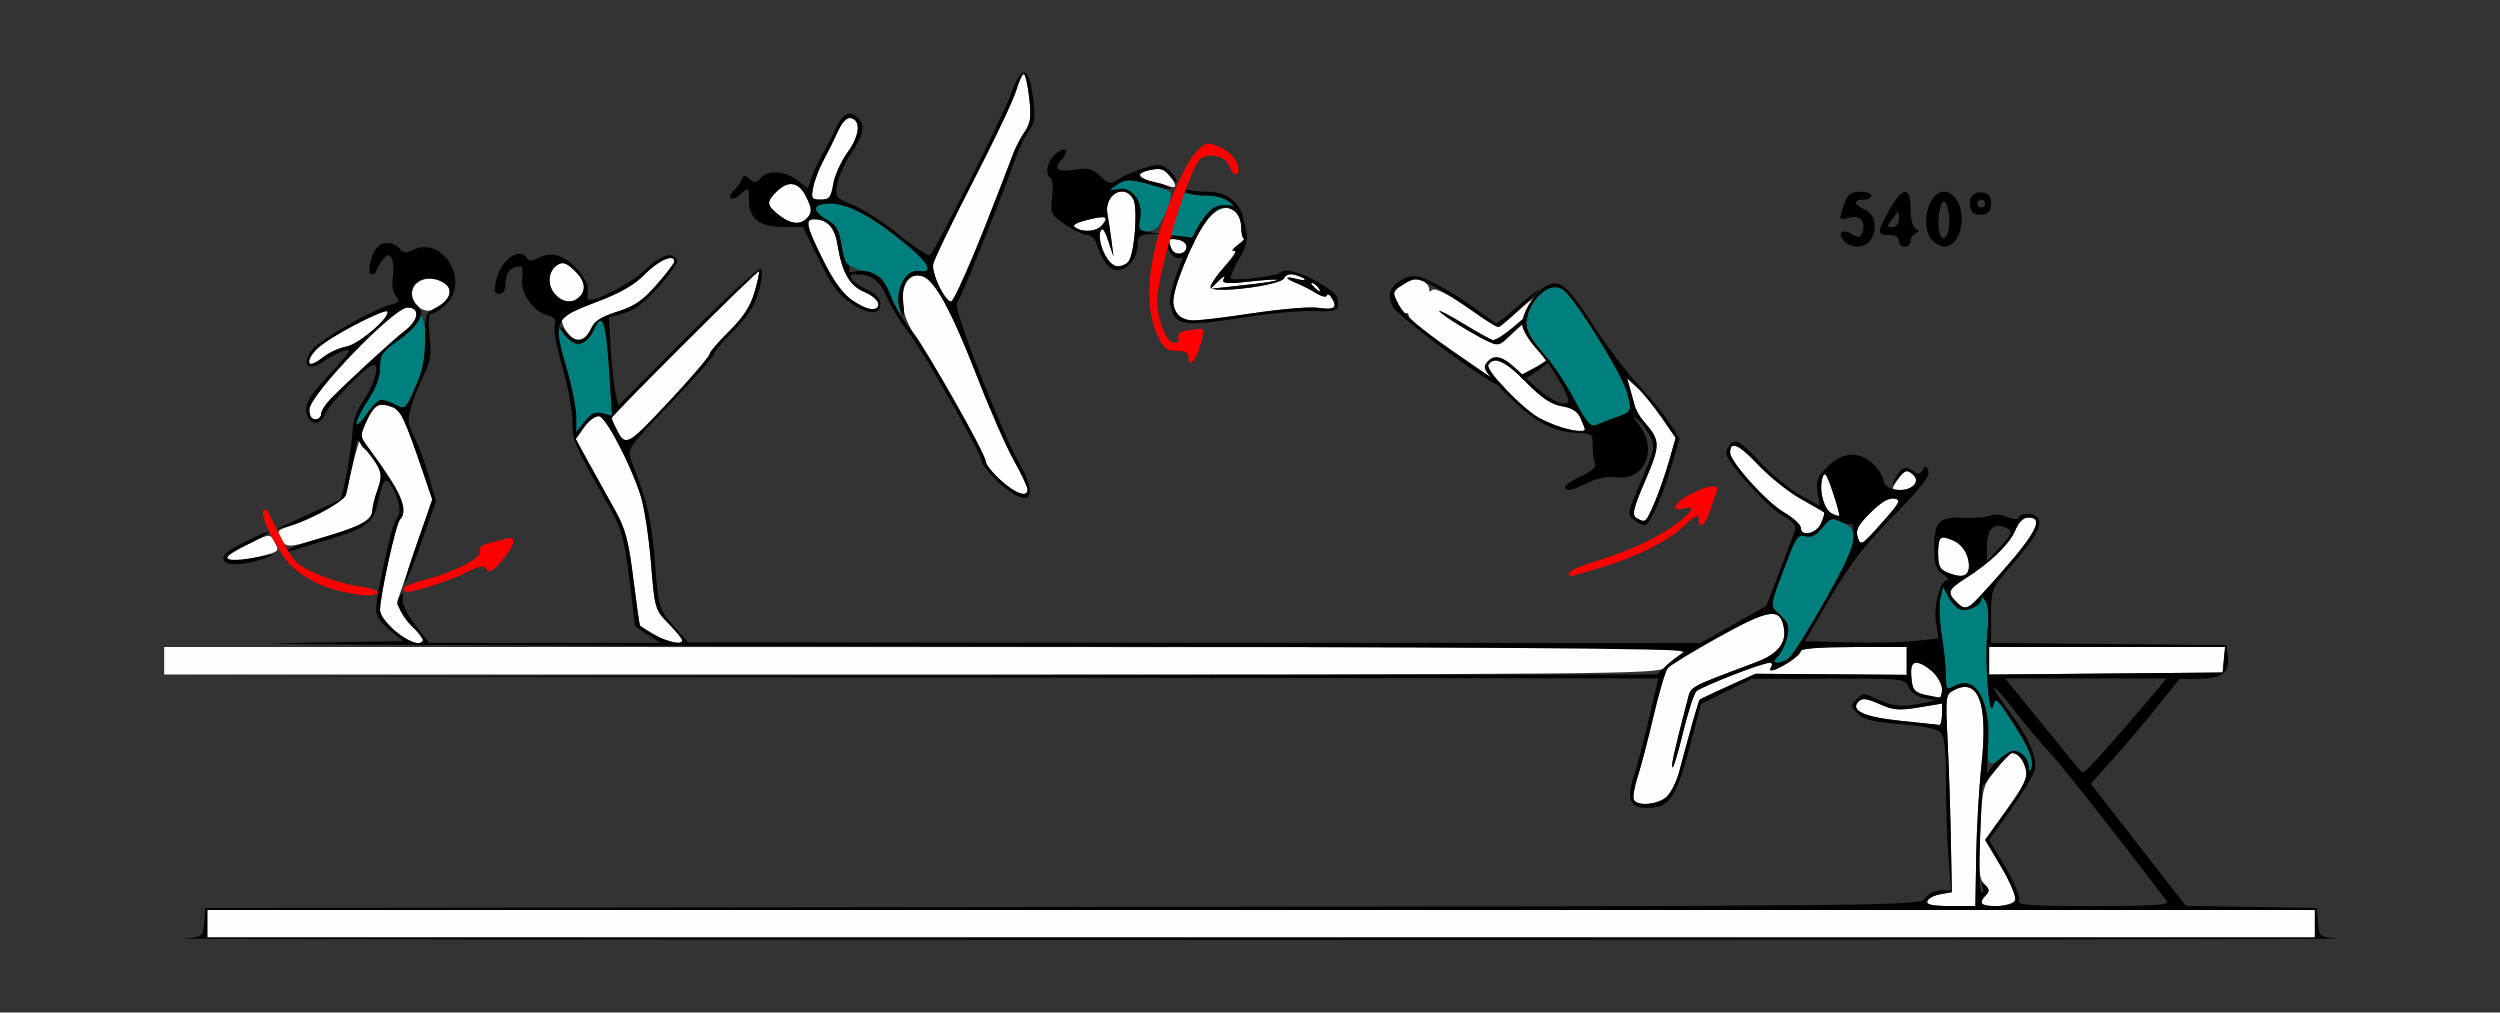 <?xml version="1.0" encoding="UTF-8" standalone="no"?>
<!-- Created with Inkscape (http://www.inkscape.org/) -->

<svg
   xmlns:dc="http://purl.org/dc/elements/1.1/"
   xmlns:cc="http://creativecommons.org/ns#"
   xmlns:rdf="http://www.w3.org/1999/02/22-rdf-syntax-ns#"
   xmlns:svg="http://www.w3.org/2000/svg"
   xmlns="http://www.w3.org/2000/svg"
   xmlns:sodipodi="http://sodipodi.sourceforge.net/DTD/sodipodi-0.dtd"
   xmlns:inkscape="http://www.inkscape.org/namespaces/inkscape"
   id="svg3456"
   version="1.1"
   inkscape:version="0.91 r13725"
   width="637"
   height="258"
   viewBox="0 0 637 258"
   sodipodi:docname="bb930803.svg">
  <rect x="0" y="0" width="637" height="258" fill="#333333" stroke="none"/>
  <defs
     id="defs3460" />
  <sodipodi:namedview
     pagecolor="#ffffff"
     bordercolor="#666666"
     borderopacity="1"
     objecttolerance="10"
     gridtolerance="10"
     guidetolerance="10"
     inkscape:pageopacity="0"
     inkscape:pageshadow="2"
     inkscape:window-width="1779"
     inkscape:window-height="902"
     id="namedview3458"
     showgrid="false"
     inkscape:zoom="1.1100577"
     inkscape:cx="314.60034"
     inkscape:cy="132.18124"
     inkscape:window-x="0"
     inkscape:window-y="0"
     inkscape:window-maximized="0"
     inkscape:current-layer="svg3456"
     fit-margin-top="0"
     fit-margin-left="0"
     fit-margin-right="0"
     fit-margin-bottom="0" />
  <g
     id="g8074"
     transform="translate(-5.173,-2.139)">
    <g
       transform="matrix(0.891,-0.454,0.454,0.891,-131.327,-5.945)"
       id="g4183">
      <path
         inkscape:connector-curvature="0"
         id="path4189"
         d="m 412.377,326.607 c -6.981,-12.354 -11.677,-21.95 -11.154,-22.797 0.324,-0.524 0.084,-0.954 -0.533,-0.954 -0.664,0 -0.994,-1.328 -0.809,-3.25 0.285,-2.955 0.647,-3.278 3.998,-3.556 2.813,-0.234 3.928,0.149 4.715,1.619 0.567,1.059 0.709,2.247 0.315,2.64 -0.393,0.393 -0.087,0.565 0.68,0.381 0.87,-0.208 2.964,2.576 5.564,7.397 2.293,4.252 4.427,7.989 4.744,8.306 0.317,0.317 3.375,-0.15 6.797,-1.036 6.369,-1.65 8.026,-1.579 5.774,0.25 -2.097,1.703 -14.029,4.395 -15.033,3.391 -0.499,-0.499 -2.72,-3.773 -4.934,-7.274 -2.215,-3.502 -3.796,-5.656 -3.514,-4.788 0.7,2.153 7.463,12.652 8.605,13.358 0.506,0.313 3.324,-0.054 6.262,-0.816 2.938,-0.762 5.446,-1.296 5.574,-1.187 0.128,0.109 -0.296,1.599 -0.943,3.312 -0.872,2.31 -0.888,3.744 -0.063,5.554 1.086,2.384 0.992,2.455 -4.057,3.062 -9.041,1.086 -9.392,0.981 -11.987,-3.612 z"
         style="fill:#fefefe" />
      <path
         inkscape:connector-curvature="0"
         id="path4185"
         d="m 412.912,329.107 c -4.072,-5.835 -14.217,-26.667 -14.217,-29.193 0,-3.522 1.704,-5.057 5.615,-5.057 2.683,0 3.788,0.786 6.677,4.75 1.904,2.612 4.697,7.225 6.205,10.25 1.509,3.025 2.865,5.638 3.013,5.806 0.148,0.168 2.971,-0.394 6.274,-1.25 3.303,-0.856 6.615,-1.515 7.361,-1.466 1.237,0.082 -11.678,3.834 -13.38,3.887 -0.405,0.013 -2.151,-2.79 -3.88,-6.227 -1.729,-3.438 -4.528,-8.184 -6.219,-10.548 -2.752,-3.848 -3.446,-4.267 -6.62,-4 -3.439,0.289 -3.543,0.419 -3.452,4.298 0.069,2.933 1.959,7.466 7.09,17 l 6.996,13 8.41,-0.152 c 7.464,-0.135 7.847,-0.06 3.41,0.662 -9.214,1.501 -11.19,1.239 -13.283,-1.76 z m 3.618,-10 c -2.269,-2.693 -7.835,-11.813 -7.835,-12.838 3.1e-4,-0.502 1.763,1.953 3.917,5.454 2.154,3.502 4.328,6.778 4.831,7.281 0.553,0.553 3.227,0.312 6.759,-0.608 3.214,-0.837 6.043,-1.323 6.287,-1.08 0.243,0.243 -0.848,0.726 -2.426,1.074 -1.577,0.347 -4.173,1.044 -5.767,1.549 -3.862,1.222 -4.058,1.193 -5.766,-0.833 z"
         style="fill:#000000" />
    </g>
    <path
       style="fill:#fefefe"
       d="m 58,237.5 0,-3.5 268.5,0 268.5,0 0,3.5 0,3.5 -268.5,0 -268.5,0 0,-3.5 z m 438.249,-5.75 c 0.229,-0.688 1.729,-1.485 3.333,-1.772 l 2.917,-0.522 -0.253,-13.478 c -0.139,-7.413 -0.514,-18.73 -0.833,-25.148 -0.555,-11.168 -0.489,-11.719 1.541,-12.805 6.314,-3.379 8.812,3.285 7.111,18.966 -0.627,5.781 -1.236,16.247 -1.353,23.258 l -0.213,12.748 -6.333,0.002 c -4.622,10e-4 -6.221,-0.336 -5.918,-1.248 z M 510,232.2 c 0,-0.44 0.543,-1.343 1.207,-2.007 0.943,-0.943 0.853,-1.562 -0.412,-2.826 -1.374,-1.374 -1.536,-3.377 -1.075,-13.243 0.534,-11.409 0.607,-11.703 3.979,-15.874 1.889,-2.337 3.742,-4.243 4.118,-4.235 1.546,0.035 2.913,1.639 3.524,4.137 0.529,2.165 -0.362,4.061 -4.851,10.317 l -5.499,7.665 4.114,6.926 c 2.269,3.82 3.855,7.601 3.536,8.433 C 518.033,233.077 510,233.734 510,232.2 Z m -88.514,-26.222 c -0.348,-0.562 0.061,-3.15 0.908,-5.75 0.847,-2.6 2.689,-9.642 4.092,-15.649 1.404,-6.007 3.042,-11.512 3.641,-12.233 0.599,-0.722 6.435,-4.277 12.97,-7.9 12.476,-6.917 15.359,-7.459 16.455,-3.09 1.095,4.365 -1.067,7.318 -6.992,9.55 -17.748,6.685 -16.446,5.947 -17.479,9.908 -3.285,12.602 -4.145,16.456 -3.761,16.841 0.238,0.238 1.445,-3.749 2.682,-8.861 1.237,-5.112 2.754,-9.831 3.373,-10.488 C 438.486,177.126 454.209,171 456.127,171 c 0.545,0 0.713,0.45 0.373,1 -0.966,1.563 0.7,1.175 4.25,-0.989 1.788,-1.09 3.25,-2.438 3.25,-2.996 0,-0.636 5.036,-1.015 13.5,-1.015 l 13.5,0 0,3.546 0,3.546 -19.25,-0.138 -19.25,-0.138 -6.976,3.151 c -3.837,1.733 -7.11,3.285 -7.274,3.449 -0.276,0.276 -2.481,8.049 -5.216,18.385 -0.626,2.367 -2.015,5.179 -3.086,6.25 -2.062,2.062 -7.398,2.645 -8.461,0.925 z M 489.5,185.816 c -9.329,-0.948 -13.046,-2.67 -10.74,-4.976 0.899,-0.899 2.135,-0.741 5.27,0.673 3.475,1.567 4.995,1.698 10.033,0.865 L 500,181.396 l 0,2.802 c 0,1.541 -0.338,2.741 -0.75,2.667 -0.412,-0.074 -4.8,-0.546 -9.75,-1.049 z m 6,-6.689 c -2.606,-0.553 -3.041,-1.128 -3.31,-4.382 -0.364,-4.394 1.111,-4.87 5.176,-1.673 2.383,1.874 3.834,7.117 1.885,6.809 -0.412,-0.065 -2.1,-0.405 -3.75,-0.754 z M 47,170.5 l 0,-3.5 194.75,0.004 c 189.307,0.004 194.666,0.055 191.75,1.838 -1.65,1.009 -3.618,2.582 -4.372,3.496 C 427.857,173.877 413.635,174 237.378,174 L 47,174 l 0,-3.5 z m 465,0.015 0,-3.515 30.063,0 30.063,0 -0.313,3.25 -0.313,3.25 -29.75,0.265 -29.75,0.265 0,-3.515 z m -406.25,-7.645 c -2.309,-1.886 -3.75,-3.926 -3.75,-5.307 0,-3.618 4.038,-21.974 5.063,-23.012 1.726,-1.749 0.963,-5.167 -2.259,-10.129 -4.119,-6.342 -7.803,-10.854 -7.803,-9.557 0,0.56 0.486,1.318 1.081,1.686 0.595,0.367 1.885,1.989 2.867,3.604 1.575,2.59 1.63,3.372 0.463,6.641 -0.727,2.038 -1.342,4.437 -1.367,5.332 -0.07,2.589 -2.351,3.868 -12.257,6.873 -8.425,2.556 -9.403,2.669 -10.537,1.217 -1.763,-2.258 -1.571,-2.985 1,-3.774 6.944,-2.132 14.746,-6.607 15.177,-8.706 2.766,-13.491 5.622,-21.436 8.041,-22.364 0.64,-0.245 2.198,-0.063 3.463,0.405 2.368,0.876 3.232,2.656 7.839,16.137 l 2.534,7.416 -4.283,12.584 c -2.356,6.921 -4.461,13.052 -4.678,13.623 -0.217,0.572 1.192,2.893 3.132,5.159 1.939,2.266 3.526,4.386 3.526,4.711 0,1.567 -3.892,0.204 -7.25,-2.539 z m 66.25,1.011 c -1.925,-1.161 -3.615,-2.213 -3.756,-2.336 -0.141,-0.123 -0.911,-5.502 -1.711,-11.952 -1.204,-9.705 -2.004,-12.707 -4.638,-17.41 -1.751,-3.126 -4.723,-8.496 -6.606,-11.934 l -3.423,-6.251 2.173,-3.052 c 1.222,-1.716 2.893,-2.919 3.817,-2.749 1.8,0.332 8.033,12.309 10.603,20.377 0.889,2.791 2.053,10.425 2.586,16.965 0.954,11.704 1.024,11.947 4.462,15.468 1.921,1.967 3.493,3.896 3.493,4.285 0,1.385 -3.553,0.668 -7,-1.411 z m 331.571,-8.452 c -2.315,-2.315 -1.983,-3.143 2.356,-5.883 6.301,-3.978 11.267,-8.766 12.735,-12.28 0.892,-2.134 2.053,-3.266 3.351,-3.266 3.971,0 2.123,3.753 -6.895,14 -8.827,10.031 -8.899,10.076 -11.547,7.429 z M 501.25,147.969 C 499.438,147.241 499,146.279 499,143.032 499,140.815 499.429,139 499.953,139 c 2.728,0 6.01,2.554 6.572,5.114 1.019,4.637 -0.524,5.765 -5.275,3.855 z M 63,144.208 c 0,-0.435 2.465,-2 5.477,-3.478 5.293,-2.596 5.511,-2.622 6.5,-0.774 1.455,2.718 1.478,2.692 -3.42,3.925 -5.208,1.311 -8.557,1.439 -8.557,0.327 z m 415.529,-5.117 c -0.607,-1.911 -0.01,-3.08 3.217,-6.307 2.629,-2.629 4.665,-3.847 6.055,-3.623 1.862,0.301 1.505,1 -3.217,6.307 -5.053,5.68 -5.347,5.855 -6.055,3.623 z M 464,136.595 c 0,-0.773 -1.949,-2.547 -4.33,-3.943 C 455.205,130.036 446,119.795 446,117.444 c 0,-3.079 2.174,-2.141 7.094,3.062 2.88,3.045 7.749,6.95 10.821,8.678 3.072,1.728 5.771,3.292 5.998,3.475 0.227,0.183 -0.101,1.459 -0.729,2.837 C 467.964,138.174 464,139.014 464,136.595 Z m -41.909,-2.517 c -1.16,-0.735 -0.758,-2.406 2.284,-9.487 3.936,-9.163 3.91,-10.21 -0.385,-15.091 -0.968,-1.1 -2.001,-2.9 -2.296,-4 -0.295,-1.1 -0.852,-3.125 -1.239,-4.5 l -0.704,-2.5 2.619,2.42 c 1.441,1.331 4.228,4.755 6.193,7.609 l 3.574,5.189 -1.682,5.891 c -2.006,7.025 -5.452,15.397 -6.329,15.376 -0.345,-0.008 -1.261,-0.417 -2.035,-0.907 z m 49.728,-1.159 c -1.993,-1.115 -3.237,-6.031 -2.284,-9.031 0.563,-1.775 1.028,-1.138 2.626,3.593 1.068,3.162 1.802,5.889 1.632,6.059 -0.17,0.17 -1.058,-0.11 -1.973,-0.622 z m -211.65,-8.385 c -2.11,-1.906 -3.836,-4.072 -3.836,-4.813 0,-1.592 -14.629,-27.727 -18.234,-32.574 -4.777,-6.424 -3.505,-16.045 1.94,-14.671 3.264,0.824 7.481,8.563 14.482,26.578 3.028,7.793 7.075,16.975 8.992,20.403 1.917,3.429 3.486,6.753 3.486,7.388 0,2.169 -2.991,1.156 -6.83,-2.312 z m 228.422,-0.034 c 1.858,-2.835 2.693,-3.066 4.262,-1.176 1.451,1.749 -0.424,3.676 -3.577,3.676 -2.248,0 -2.27,-0.081 -0.685,-2.5 z M 162.534,112.066 C 161.69,110.435 161,108.914 161,108.688 c 0,-0.711 37.211,-37.81 37.567,-37.454 0.186,0.186 -0.323,2.597 -1.132,5.358 -1.058,3.611 -2.869,6.396 -6.453,9.926 C 188.242,89.217 186,91.833 186,92.332 c 0,1.235 -17.853,20.519 -20.119,21.732 -1.476,0.79 -2.097,0.42 -3.347,-1.997 z m 240.459,-1.001 c -1.379,-0.419 -3.854,-1.471 -5.5,-2.337 -4.205,-2.212 -13.872,-12.306 -13.054,-13.631 1.401,-2.267 4.294,-0.931 9.587,4.429 4.016,4.066 6.422,5.681 9.106,6.11 2.568,0.411 3.976,1.304 4.758,3.02 0.611,1.34 1.11,2.641 1.11,2.89 0,0.653 -3.092,0.405 -6.006,-0.481 z M 84,106.461 c 0,-3.674 21.462,-25.961 25,-25.961 3.321,0 2.916,3.244 -0.749,6 -2.769,2.082 -14.906,13.234 -18.933,17.396 -1.275,1.318 -2.318,3.005 -2.318,3.75 0,0.745 -0.675,1.354 -1.5,1.354 -0.94,0 -1.5,-0.949 -1.5,-2.539 z m 0,-12.35 c 0,-2.065 3.995,-5.26 11.376,-9.098 4.332,-2.252 8.127,-3.843 8.435,-3.536 1.168,1.168 -7.117,8.358 -10.325,8.959 -1.806,0.339 -4.412,1.504 -5.792,2.59 -2.751,2.164 -3.694,2.441 -3.694,1.085 z m 65.477,-7.506 c -0.907,-1.384 -1.378,-2.956 -1.047,-3.492 0.331,-0.536 4.368,-2.396 8.97,-4.133 5.959,-2.249 9.467,-4.284 12.187,-7.069 C 173,68.415 177,66.719 177,68.767 c 0,0.422 -2.023,3.079 -4.495,5.905 -3.531,4.036 -5.678,5.51 -10.013,6.874 -4.004,1.259 -5.86,2.449 -6.763,4.333 -1.677,3.5 -4.24,3.798 -6.252,0.726 z m -38.008,-6.639 c -3.234,-3.573 -0.052,-7.831 4.919,-6.583 3.431,0.861 4.331,3.166 2.168,5.555 -2.461,2.719 -5.198,3.116 -7.087,1.028 z m 110.622,-1.472 c -2.252,-1.59 -4.713,-5.05 -7.25,-10.19 -4.227,-8.565 -4.612,-10.304 -2.275,-10.304 3.329,0 5.263,2.025 5.956,6.237 1.211,7.354 3.102,10.708 6.942,12.312 3.661,1.53 4.862,4.488 1.786,4.402 -0.963,-0.027 -3.284,-1.133 -5.159,-2.457 z m -75.516,-1.412 c -2.063,-2.279 -1.752,-5.954 0.63,-7.447 1.341,-0.841 2.248,-0.559 4.25,1.322 2.764,2.597 3.229,4.959 1.345,6.842 -1.755,1.755 -4.248,1.468 -6.225,-0.718 z m 97.937,-1.832 c -1.023,-2.062 -1.737,-4.632 -1.587,-5.71 0.15,-1.078 4.691,-10.528 10.092,-21 5.401,-10.472 10.378,-20.953 11.06,-23.29 0.682,-2.337 1.561,-4.25 1.953,-4.25 0.392,0 1.019,2.71 1.394,6.022 0.565,4.997 0.362,6.487 -1.196,8.75 -1.033,1.5 -2.366,4.078 -2.963,5.728 -5.609,15.501 -14.855,37.5 -15.761,37.5 -0.623,0 -1.969,-1.688 -2.992,-3.75 z m 41.876,-8.867 c -0.831,-1.989 -1.207,-4.352 -0.835,-5.25 0.497,-1.201 1.027,-0.574 2.003,2.367 l 1.327,4 -0.508,-4 c -0.279,-2.2 -0.742,-5.256 -1.029,-6.791 -0.927,-4.967 4.361,-7.996 6.614,-3.788 1.185,2.215 0.285,13.923 -1.217,15.829 -1.929,2.447 -4.787,1.383 -6.353,-2.367 z m 17.239,-0.916 c -0.942,-2.455 -0.815,-2.633 1.624,-2.287 1.238,0.176 2.25,0.988 2.25,1.806 0,2.077 -3.113,2.464 -3.874,0.481 z m -24.455,-5.341 c -0.916,-0.581 0.006,-1.182 2.968,-1.934 4.834,-1.227 5.722,-0.934 3.882,1.283 -1.381,1.663 -4.748,1.983 -6.85,0.651 z M 203.635,56.927 C 200.474,54.441 200.385,53.615 203,51 c 3.051,-3.051 5.777,-2.536 7.678,1.452 1.352,2.836 1.417,3.728 0.361,5 -1.759,2.119 -4.27,1.941 -7.405,-0.525 z m 8.756,-7.134 c 0.353,-1.764 1.512,-4.801 2.576,-6.75 1.064,-1.949 2.707,-5.249 3.651,-7.335 1.096,-2.421 2.288,-3.682 3.299,-3.49 2.7,0.514 2.353,4.424 -0.776,8.744 -1.638,2.261 -3.28,5.895 -3.648,8.074 C 216.919,52.437 216.464,53 214.287,53 c -2.322,0 -2.483,-0.272 -1.896,-3.207 z M 300,48.832 c -4.963,-1.401 -5.684,-2.522 -2.123,-3.304 3.465,-0.761 4.654,-0.272 6.153,2.529 1.153,2.155 0.976,2.189 -4.03,0.776 z"
       id="path4159"
       inkscape:connector-curvature="0" />
    <path
       style="fill:#007f7f"
       d="m 522.079,197.285 c -0.043,-1.218 -1.021,-2.719 -2.173,-3.336 -1.727,-0.924 -2.503,-0.737 -4.426,1.07 -3.247,3.05 -4.485,1.821 -3.821,-3.797 1.165,-9.866 -3.185,-17.151 -8.532,-14.29 -1.994,1.067 -2.127,0.902 -2.134,-2.647 -0.004,-2.082 -0.475,-6.666 -1.046,-10.187 -0.571,-3.521 -0.738,-7.77 -0.371,-9.442 l 0.668,-3.04 1.348,2.573 c 0.742,1.415 2.069,2.85 2.951,3.188 1.929,0.74 5.446,-0.967 5.488,-2.663 0.017,-0.668 0.519,-0.374 1.116,0.653 0.67,1.154 0.833,4.103 0.424,7.711 -0.776,6.857 0.435,22.823 1.435,18.921 0.598,-2.332 0.923,-2.067 4.85,3.955 4.386,6.726 5.699,10.063 4.821,12.252 -0.285,0.711 -0.554,0.296 -0.598,-0.922 z m -63.746,-28.101 c 0.904,-0.999 1.925,-3.223 2.268,-4.943 0.504,-2.518 0.142,-3.576 -1.857,-5.434 -2.726,-2.534 -2.856,-1.544 1.836,-13.952 2.19,-5.79 2.785,-6.573 4.632,-6.09 1.516,0.397 2.735,-0.218 4.285,-2.161 1.94,-2.433 2.434,-2.593 4.757,-1.535 5.016,2.285 4.482,5.001 -3.886,19.786 C 462.544,168.679 460.788,171 458.154,171 c -1.219,0 -1.189,-0.303 0.179,-1.816 z M 152,108.334 c 0,-2.165 -1.116,-7.738 -2.479,-12.385 -3.11,-10.598 -3.121,-11.75 -0.082,-8.254 1.994,2.293 2.77,2.608 4.25,1.724 0.996,-0.595 2.255,-2.057 2.798,-3.25 2.251,-4.943 3.098,-2.387 4.018,12.117 l 0.621,9.785 -2.431,-0.61 c -1.873,-0.47 -2.921,0.012 -4.563,2.1 l -2.132,2.71 0,-3.936 z m -55.996,1.649 c 0.002,-0.815 1.35,-3.507 2.996,-5.982 1.969,-2.961 2.993,-5.766 2.996,-8.202 0.004,-3.268 0.539,-4.07 4.571,-6.844 2.512,-1.728 4.935,-4.112 5.384,-5.298 0.675,-1.782 0.943,-1.332 1.548,2.603 0.847,5.516 0.534,7.254 -2.661,14.768 -2.281,5.365 -2.423,5.49 -4.844,4.265 -3.782,-1.913 -4.704,-1.611 -7.458,2.441 -1.395,2.053 -2.534,3.065 -2.532,2.25 z M 406.314,103.95 C 404.216,99.982 400.587,94.53 398.25,91.835 c -4.718,-5.441 -5.16,-7.829 -2.315,-12.495 2.282,-3.742 5.495,-5.052 7.782,-3.172 3.132,2.576 14.779,21.382 15.976,25.798 1.373,5.066 1.407,4.99 -2.961,6.585 -1.777,0.649 -3.99,1.503 -4.918,1.897 -1.343,0.572 -2.462,-0.749 -5.5,-6.497 z M 232.187,77.766 c -1.743,-4.674 -2.367,-5.343 -5.822,-6.25 -5.556,-1.458 -6.058,-1.98 -6.824,-7.093 -0.55,-3.671 -1.281,-4.938 -3.609,-6.262 C 211.908,55.872 212.181,54 216.54,54 c 4.662,0 10.439,3.01 18.746,9.766 6.682,5.435 8.052,8.026 3.929,7.431 -3.058,-0.442 -5.622,3.908 -4.905,8.322 C 234.62,81.434 234.709,83 234.507,83 c -0.202,0 -1.246,-2.356 -2.32,-5.234 z m 76.222,-15.022 -6.091,-0.979 2,-5.428 c 1.411,-3.83 2.419,-5.268 3.423,-4.882 C 308.523,51.754 310.927,52 313.082,52 c 2.585,0 4.599,0.681 5.918,2 2.601,2.601 2.638,7.588 0.066,8.965 -2.149,1.15 -2.111,1.151 -10.657,-0.222 z m -12.761,-4.731 c 0.873,-4.365 -1.971,-8.374 -5.467,-7.706 -2.483,0.475 -2.526,0.42 -0.721,-0.9 C 290.517,48.632 292.032,48 292.825,48 c 2.002,0 9.493,2.181 10.519,3.062 0.464,0.399 -0.073,2.798 -1.194,5.331 C 300.502,60.119 299.628,61 297.581,61 c -2.277,0 -2.471,-0.3 -1.934,-2.988 z"
       id="path4155"
       inkscape:connector-curvature="0" />
    <path
       style="fill:#000000"
       d="m 51.693,241.265 c 5.19,-0.365 5.193,-0.367 5.5,-4.065 L 57.5,233.5 275.907,233.248 c 217.047,-0.251 218.416,-0.265 219.807,-2.25 C 496.501,229.875 498.248,229 499.705,229 l 2.592,0 -0.642,-8.25 c -0.353,-4.537 -0.645,-13.28 -0.648,-19.429 -0.004,-8.308 -0.37,-11.543 -1.424,-12.596 -0.881,-0.881 -4.763,-1.675 -10.247,-2.096 -6.845,-0.526 -9.273,-1.122 -10.801,-2.65 -1.855,-1.855 -1.871,-2.072 -0.273,-3.67 1.597,-1.597 1.911,-1.597 5.252,-0.004 3.88,1.85 6.452,2.069 11.611,0.987 l 3.375,-0.708 -3,-0.545 c -1.815,-0.33 -3.39,-1.433 -3.987,-2.792 -0.976,-2.222 -1.207,-2.247 -20.5,-2.195 L 451.5,175.105 l -6.454,3.197 -6.454,3.197 -2.66,10.061 C 432.193,205.708 430.625,208 424.688,208 c -4.149,0 -5.103,-2.222 -3.312,-7.714 0.858,-2.632 2.636,-9.399 3.95,-15.036 L 427.715,175 237.108,174.753 46.5,174.505 l 190.448,-0.255 190.448,-0.255 2.552,-2.364 c 1.404,-1.3 3.452,-2.86 4.552,-3.467 1.465,-0.808 -50.147,-1.173 -193,-1.362 C 134.25,166.66 60.338,166.309 77.251,166.022 L 108.003,165.5 104.501,162.707 C 102.325,160.972 101,159.045 101,157.617 c 0,-3.659 4.03,-22.02 5.063,-23.067 1.389,-1.408 1.141,-4.255 -0.677,-7.771 -1.807,-3.495 -2.631,-2.812 -3.882,3.221 -1.094,5.273 -2.981,6.725 -12.392,9.532 -4.736,1.413 -9.287,2.798 -10.112,3.078 -0.94,0.319 -1.127,0.173 -0.5,-0.39 0.55,-0.495 4.6,-1.92 9,-3.168 9.222,-2.616 12.482,-4.389 12.544,-6.824 0.024,-0.95 0.63,-3.368 1.347,-5.375 1.406,-3.937 1.021,-5.259 -2.929,-10.034 l -2.218,-2.682 -1.225,6.182 c -0.674,3.4 -1.436,6.975 -1.694,7.946 -0.449,1.691 -10.104,6.805 -15.325,8.118 l -2.5,0.629 2.5,-1.183 c 1.375,-0.651 4.975,-2.295 8,-3.655 3.025,-1.36 5.643,-2.585 5.817,-2.723 0.709,-0.56 3.183,-14.2 3.183,-17.549 0,-2.344 1.04,-5.135 2.982,-8 2.826,-4.171 4.091,-9.453 2.092,-8.734 -2.051,0.738 -11.292,10.279 -12.156,12.549 -1.228,3.229 -4.315,2.656 -4.725,-0.877 -0.241,-2.078 1.042,-4.086 6,-9.387 5.039,-5.388 5.804,-6.597 3.807,-6.013 -1.375,0.402 -3.781,1.638 -5.348,2.748 -3.915,2.774 -5.896,0.956 -3.075,-2.822 1.942,-2.602 15.629,-10.438 20.337,-11.645 2.056,-0.527 2.222,-0.85 1.121,-2.178 -0.78,-0.94 -1.079,-2.881 -0.754,-4.886 0.297,-1.83 0.148,-3.962 -0.331,-4.737 -0.716,-1.158 -1.14,-1.054 -2.379,0.586 -0.829,1.097 -1.522,2.333 -1.539,2.745 -0.018,0.412 -0.531,0.75 -1.14,0.75 -1.271,0 -0.349,-4.744 1.311,-6.744 1.408,-1.696 4.279,-1.585 5.78,0.223 0.892,1.074 1.728,1.211 3.057,0.5 7.754,-4.15 15.167,7.721 8.646,13.847 C 117.413,81.022 115.844,82 115.201,82 c -0.829,0 -0.993,1.692 -0.564,5.801 0.488,4.666 0.213,6.574 -1.404,9.75 -1.106,2.172 -2.559,5.785 -3.229,8.028 -1.073,3.59 -0.98,4.55 0.773,8 1.096,2.156 2.774,6.717 3.729,10.134 l 1.737,6.214 -3.763,10.562 c -2.07,5.809 -3.929,10.396 -4.131,10.193 -0.203,-0.203 1.289,-5.058 3.315,-10.79 l 3.684,-10.422 -2.556,-7.486 c -4.628,-13.551 -5.491,-15.33 -7.861,-16.207 -3.202,-1.185 -4.353,-0.515 -6.351,3.696 -1.59,3.351 -1.603,3.841 -0.153,5.842 8.871,12.245 10.955,16.885 8.637,19.234 C 106.036,135.59 102,153.948 102,157.575 c 0,2.47 6.64,8.425 9.394,8.425 2.034,0 2.061,-1.378 0.059,-3.039 -3.555,-2.95 -5.599,-6.881 -4.524,-8.697 0.933,-1.575 1.02,-1.529 0.808,0.433 -0.136,1.262 1.253,4.119 3.263,6.712 l 3.5,4.515 29.5,0.021 29.5,0.021 -3.25,-2.081 c -1.788,-1.145 -3.25,-2.167 -3.25,-2.271 0,-0.104 -0.658,-5.49 -1.461,-11.969 -1.21,-9.751 -2.009,-12.757 -4.641,-17.462 -9.873,-17.644 -9.852,-17.596 -9.875,-22.726 -0.013,-2.774 -1.168,-8.993 -2.568,-13.821 -1.4,-4.828 -2.274,-9.631 -1.943,-10.673 0.458,-1.444 -0.01,-2.049 -1.966,-2.54 -3.598,-0.903 -6.864,-5.797 -6.325,-9.475 0.238,-1.621 0.097,-2.947 -0.312,-2.947 -2.46,0 -3.909,1.523 -3.909,4.107 0,1.97 -0.504,2.893 -1.579,2.893 -1.257,0 -1.438,-0.664 -0.889,-3.25 1.149,-5.407 6.012,-8.914 7.97,-5.747 0.414,0.67 1.241,0.67 2.493,0 3.429,-1.835 6.529,-1.089 9.892,2.38 1.803,1.861 3.19,4.223 3.081,5.25 -0.109,1.027 -0.146,2.198 -0.083,2.602 0.263,1.678 10.923,-3.668 14.75,-7.397 3.917,-3.816 7.225,-4.762 8.044,-2.301 0.19,0.57 -1.937,3.598 -4.727,6.728 -3.55,3.983 -6.209,5.997 -8.862,6.711 l -3.79,1.021 0.458,7.752 c 0.252,4.264 0.788,9.327 1.191,11.252 l 0.732,3.5 17.762,-17.847 c 9.876,-9.923 18.143,-17.466 18.62,-16.989 0.477,0.477 0.201,3.097 -0.621,5.903 -1.067,3.639 -2.868,6.413 -6.461,9.952 -2.74,2.699 -4.984,5.374 -4.986,5.944 -0.002,0.571 -4.978,6.213 -11.057,12.538 -10.853,11.292 -11.032,11.554 -9.909,14.5 4.322,11.341 5.079,14.589 5.983,25.646 0.984,12.04 1.022,12.174 4.74,16.402 l 3.748,4.263 129,0.089 129,0.089 8.378,-4.745 8.378,-4.745 3.447,-9 c 1.896,-4.95 3.66,-9.675 3.922,-10.5 0.306,-0.965 -0.837,-2.205 -3.205,-3.478 -3.907,-2.1 -14.419,-13.733 -14.419,-15.957 0,-0.726 0.66,-1.868 1.466,-2.537 1.212,-1.006 2.409,-0.205 6.916,4.628 2.998,3.214 7.712,7.093 10.475,8.619 l 5.025,2.775 -0.564,-3.478 c -0.477,-2.942 -0.095,-3.948 2.482,-6.525 3.855,-3.855 8.26,-4.077 11.746,-0.592 1.35,1.35 2.455,3.102 2.455,3.893 0,2.682 5.929,3.648 7.89,1.285 0.866,-1.044 0.754,-1.683 -0.472,-2.701 -1.376,-1.142 -1.89,-0.982 -3.579,1.117 -1.736,2.156 -1.844,2.187 -0.9,0.256 1.485,-3.039 2.884,-3.698 4.682,-2.206 1.249,1.036 1.694,1.011 2.402,-0.136 0.724,-1.172 0.977,-1.13 1.506,0.251 0.458,1.194 -2.056,4.391 -8.969,11.406 -7.378,7.486 -11.101,12.314 -16.051,20.813 L 465.063,165.5 l 10.718,0.313 c 5.895,0.172 13.564,0.02 17.041,-0.337 l 6.323,-0.65 -0.658,-3.892 C 497.766,156.655 499.477,150 501.3,150 c 0.63,0 0.145,-0.701 -1.078,-1.557 -1.823,-1.277 -2.223,-2.513 -2.223,-6.878 0,-6.556 1.325,-7.843 7.716,-7.492 2.631,0.144 5.6,-0.097 6.598,-0.537 1.022,-0.45 2.862,-0.322 4.214,0.294 1.51,0.688 2.621,0.737 2.995,0.131 0.907,-1.468 4.469,-1.146 5.085,0.46 0.757,1.973 -1.082,5.101 -7.019,11.944 -5.056,5.827 -5.09,5.91 -5.09,12.735 l 0,6.869 30,0.265 30,0.265 0.322,2.81 c 0.483,4.212 -1.351,5.68 -7.195,5.758 l -5.128,0.068 -5.744,7.182 c -3.159,3.95 -8.247,9.956 -11.305,13.348 l -5.561,6.166 12.122,15.56 12.122,15.56 16.684,0.274 16.684,0.274 0.307,3.698 c 0.302,3.633 0.389,3.704 5,4.07 2.581,0.205 -121.082,0.37 -274.807,0.367 -153.725,-0.003 -277.163,-0.169 -274.307,-0.37 z M 595,237.5 l 0,-3.5 -268.5,0 -268.5,0 0,3.5 0,3.5 268.5,0 268.5,0 0,-3.5 z m -86.287,-17.252 c 0.117,-7.011 0.726,-17.478 1.353,-23.258 1.701,-15.68 -0.798,-22.344 -7.111,-18.966 -2.029,1.086 -2.096,1.638 -1.541,12.805 0.319,6.419 0.694,17.735 0.833,25.148 l 0.253,13.478 -2.917,0.522 c -1.605,0.287 -3.105,1.085 -3.333,1.772 -0.303,0.912 1.295,1.249 5.918,1.248 l 6.333,-0.002 0.213,-12.748 z m 9.928,11.245 c 0.319,-0.831 -1.267,-4.613 -3.536,-8.433 l -4.114,-6.926 5.499,-7.665 c 4.489,-6.257 5.38,-8.152 4.851,-10.317 -0.611,-2.498 -1.977,-4.102 -3.524,-4.137 -0.376,-0.008 -2.237,1.897 -4.137,4.235 l -3.454,4.25 -0.531,13.241 c -0.3,7.485 -0.137,13.485 0.375,13.802 0.499,0.308 0.621,-0.25 0.271,-1.241 -0.52,-1.473 -0.39,-1.574 0.711,-0.552 1.048,0.972 1.081,1.517 0.147,2.45 -2.071,2.071 -1.333,2.8 2.831,2.8 2.669,0 4.227,-0.509 4.61,-1.507 z M 557.292,231.75 C 543.09,213.116 530.793,197.532 527.507,194 c -2.303,-2.475 -6.354,-7.317 -9.003,-10.761 -2.649,-3.443 -5.001,-6.075 -5.228,-5.848 -0.227,0.227 1.253,2.594 3.289,5.261 5.243,6.867 7.842,12.59 7.085,15.604 -0.345,1.376 -3.11,5.962 -6.144,10.191 l -5.516,7.688 4.114,6.926 c 2.269,3.82 3.855,7.601 3.536,8.433 -0.503,1.311 1.968,1.507 19.013,1.507 15.514,0 19.393,-0.26 18.638,-1.25 z M 429.947,205.053 c 1.071,-1.071 2.46,-3.883 3.086,-6.25 2.735,-10.337 4.941,-18.11 5.216,-18.385 0.164,-0.164 3.437,-1.716 7.274,-3.449 l 6.976,-3.151 19.25,0.138 19.25,0.138 0,-3.546 0,-3.546 -13.5,0 c -8.464,0 -13.5,0.379 -13.5,1.015 0,0.558 -1.462,1.906 -3.25,2.996 -3.55,2.164 -5.216,2.552 -4.25,0.989 0.34,-0.55 0.172,-1 -0.373,-1 -1.918,0 -17.641,6.126 -18.751,7.306 -0.618,0.657 -2.136,5.377 -3.373,10.488 -1.237,5.112 -2.444,9.099 -2.682,8.861 -0.385,-0.385 0.476,-4.239 3.761,-16.841 1.032,-3.961 -0.269,-3.223 17.479,-9.908 5.926,-2.232 8.088,-5.185 6.992,-9.55 -1.096,-4.369 -3.98,-3.827 -16.455,3.09 -6.534,3.623 -12.371,7.178 -12.97,7.9 -0.599,0.722 -2.238,6.227 -3.641,12.233 -1.404,6.007 -3.245,13.048 -4.092,15.649 -0.847,2.6 -1.256,5.188 -0.908,5.75 1.063,1.721 6.399,1.137 8.461,-0.925 z m 85.097,-9.854 c 2.344,-1.863 3.282,-2.094 4.926,-1.215 1.116,0.598 2.066,2.083 2.109,3.301 0.043,1.218 0.312,1.633 0.598,0.922 0.878,-2.189 -0.435,-5.526 -4.821,-12.252 -3.927,-6.022 -4.253,-6.287 -4.85,-3.955 -1,3.902 -2.21,-12.064 -1.435,-18.921 0.408,-3.608 0.246,-6.557 -0.424,-7.711 -0.597,-1.027 -1.099,-1.321 -1.116,-0.653 -0.043,1.696 -3.56,3.403 -5.488,2.663 -0.881,-0.338 -2.209,-1.773 -2.951,-3.188 l -1.348,-2.573 -0.668,3.04 c -0.367,1.672 -0.2,5.921 0.371,9.442 0.571,3.521 1.042,8.105 1.046,10.187 0.007,3.55 0.14,3.714 2.134,2.647 5.743,-3.073 9.375,3.911 8.555,16.448 -0.256,3.916 -0.256,6.445 9e-4,5.62 0.257,-0.825 1.77,-2.536 3.362,-3.801 z m 26.978,-2.449 c 3.037,-3.437 7.705,-8.837 10.371,-11.999 l 4.849,-5.75 -20.595,0 -20.595,0 8.223,10.077 c 4.523,5.542 8.898,10.926 9.723,11.963 0.825,1.037 1.725,1.902 2,1.923 0.275,0.02 2.985,-2.775 6.023,-6.213 z M 500,184.198 l 0,-2.802 -5.938,0.982 c -5.038,0.833 -6.558,0.702 -10.033,-0.865 -3.135,-1.414 -4.371,-1.572 -5.27,-0.673 -2.306,2.306 1.411,4.028 10.74,4.976 4.95,0.503 9.338,0.975 9.75,1.049 0.412,0.074 0.75,-1.126 0.75,-2.667 z m 0,-6.625 C 500,175.046 495.879,171 493.305,171 c -1.036,0 -1.341,1.025 -1.115,3.746 0.311,3.756 0.866,4.159 7.06,5.136 0.412,0.065 0.75,-0.974 0.75,-2.309 z M 571.813,170.25 572.127,167 542.063,167 512,167 l 0,3.515 0,3.515 29.75,-0.265 29.75,-0.265 0.313,-3.25 z m -110.691,-0.5 c 0.828,-0.688 4.836,-7.1 8.908,-14.25 5.359,-9.411 7.419,-14.013 7.462,-16.67 0.033,-2.019 -0.281,-3.46 -0.696,-3.204 -0.415,0.257 -1.722,-0.051 -2.905,-0.684 -1.858,-0.994 -2.449,-0.775 -4.354,1.614 -1.583,1.985 -2.802,2.608 -4.324,2.21 -1.847,-0.483 -2.443,0.3 -4.632,6.09 -4.692,12.407 -4.562,11.418 -1.836,13.952 1.999,1.858 2.36,2.916 1.857,5.434 -0.344,1.72 -1.365,3.944 -2.268,4.943 -1.369,1.512 -1.399,1.816 -0.179,1.816 0.805,0 2.141,-0.562 2.969,-1.25 z M 179,165.292 c 0,-0.389 -1.572,-2.318 -3.493,-4.285 -3.438,-3.521 -3.508,-3.764 -4.462,-15.468 -0.533,-6.54 -1.697,-14.174 -2.586,-16.965 -2.57,-8.068 -8.803,-20.046 -10.603,-20.377 -0.924,-0.17 -2.596,1.033 -3.817,2.749 l -2.173,3.052 3.423,6.251 c 1.883,3.438 4.856,8.808 6.606,11.934 2.634,4.703 3.434,7.706 4.638,17.41 0.8,6.45 1.57,11.828 1.711,11.952 3.418,2.991 10.756,5.547 10.756,3.747 z m 328.509,-9.057 c 0.555,-0.404 3.979,-4.11 7.609,-8.235 9.018,-10.247 10.866,-14 6.895,-14 -1.298,0 -2.46,1.132 -3.351,3.266 -1.468,3.514 -6.434,8.303 -12.735,12.28 -4.339,2.739 -4.671,3.567 -2.356,5.883 1.744,1.744 2.451,1.889 3.937,0.806 z m -0.994,-8.259 c 1.248,-2.02 -0.608,-6.697 -3.111,-7.837 -3.884,-1.77 -4.404,-1.428 -4.404,2.894 0,3.247 0.438,4.208 2.25,4.937 3.047,1.225 4.511,1.227 5.265,0.007 z m 10.101,-11.171 c -3.156,-1.766 -5.112,-0.137 -5.169,4.305 l -0.053,4.127 3.439,-3.753 c 3.01,-3.284 3.232,-3.868 1.783,-4.68 z m -28.815,-7.644 c -1.39,-0.225 -3.426,0.993 -6.055,3.623 -3.227,3.227 -3.823,4.396 -3.217,6.307 0.709,2.232 1.002,2.057 6.055,-3.623 4.722,-5.307 5.078,-6.006 3.217,-6.307 z m -18.617,6.335 c 0.628,-1.377 0.955,-2.654 0.729,-2.837 -0.227,-0.183 -2.926,-1.747 -5.998,-3.475 -3.072,-1.728 -7.941,-5.634 -10.821,-8.678 C 448.174,115.303 446,114.365 446,117.444 c 0,2.35 9.205,12.592 13.67,15.208 2.382,1.396 4.33,3.17 4.33,3.943 0,2.419 3.964,1.579 5.184,-1.099 z m 2.977,-8.014 c -1.597,-4.731 -2.062,-5.368 -2.626,-3.593 -0.952,3 0.291,7.915 2.284,9.031 0.915,0.512 1.803,0.792 1.973,0.622 0.17,-0.17 -0.564,-2.897 -1.632,-6.059 z M 176.847,103.166 C 181.881,97.706 186,92.831 186,92.332 c 0,-0.499 2.242,-3.115 4.982,-5.814 3.584,-3.53 5.395,-6.315 6.453,-9.926 0.809,-2.761 1.319,-5.172 1.132,-5.358 C 198.211,70.878 161,107.976 161,108.688 c 0,0.226 0.69,1.747 1.534,3.379 2.047,3.959 3.005,3.364 14.313,-8.9 z m -18.152,4.293 2.431,0.61 -0.621,-9.785 c -0.92,-14.503 -1.768,-17.06 -4.018,-12.117 -1.652,3.63 -4.064,4.524 -6.429,2.385 C 148.926,87.528 148,86.26 148,85.734 c 0,-0.526 0.83,0.069 1.844,1.322 2.184,2.697 4.759,2.119 6.084,-1.366 0.651,-1.712 2.436,-2.845 6.49,-4.12 4.417,-1.389 6.538,-2.84 10.087,-6.897 C 174.977,71.846 177,69.189 177,68.767 c 0,-2.048 -4,-0.352 -7.413,3.144 -2.729,2.795 -6.231,4.821 -12.27,7.101 -10.929,4.125 -11.275,4.848 -7.894,16.512 1.417,4.889 2.577,10.657 2.577,12.818 l 0,3.928 2.132,-2.71 c 1.642,-2.088 2.69,-2.57 4.563,-2.1 z m -56.409,-3.445 c 0.668,0.008 2.336,0.583 3.708,1.276 2.417,1.223 2.57,1.092 4.961,-4.265 1.814,-4.064 2.477,-7.322 2.506,-12.308 0.035,-6.136 0.268,-6.898 2.441,-8 3.871,-1.964 4.97,-4.559 2.657,-6.277 C 114.882,71.711 110,73.215 110,77.078 c 0,0.923 0.629,2.199 1.397,2.837 2.279,1.891 0.64,5.063 -4.541,8.785 -4.284,3.078 -4.856,3.919 -4.86,7.145 -0.003,2.385 -1.044,5.22 -2.996,8.156 -1.645,2.475 -2.993,5.167 -2.996,5.982 -0.002,0.815 1.137,-0.197 2.532,-2.25 1.395,-2.053 3.082,-3.725 3.75,-3.717 z m -15.286,3.631 c 0,-0.745 1.043,-2.432 2.318,-3.75 4.026,-4.162 16.163,-15.314 18.933,-17.396 3.665,-2.756 4.07,-6 0.749,-6 -3.538,0 -25,22.287 -25,25.961 0,1.59 0.56,2.539 1.5,2.539 0.825,0 1.5,-0.609 1.5,-1.354 z m 0.694,-14.62 c 1.38,-1.086 3.987,-2.251 5.792,-2.59 3.208,-0.602 11.493,-7.791 10.325,-8.959 -0.838,-0.838 -16.045,7.318 -18.061,9.687 -3.274,3.849 -2.06,5.011 1.944,1.862 z M 152.8,77.8 c 1.884,-1.884 1.42,-4.245 -1.345,-6.842 -2.002,-1.881 -2.909,-2.163 -4.25,-1.322 -2.382,1.493 -2.693,5.167 -0.63,7.447 1.978,2.185 4.47,2.473 6.225,0.718 z m -90.133,67.533 c -1.434,-1.434 -0.442,-2.418 5.432,-5.383 3.354,-1.693 5.859,-2.69 5.566,-2.216 -0.293,0.474 -2.813,1.93 -5.599,3.235 -8.34,3.906 -5.975,4.927 5.934,2.561 1.375,-0.273 0.7,0.136 -1.5,0.91 -4.375,1.538 -8.788,1.939 -9.833,0.893 z M 421.515,134.634 c -1.794,-1.312 -1.722,-1.704 1.838,-9.992 3.477,-8.094 3.616,-8.802 2.242,-11.457 -0.805,-1.557 -2.269,-3.473 -3.253,-4.258 -1.251,-0.998 -1.12,-0.559 0.434,1.458 4.851,6.294 1.503,14.244 -5.625,13.356 -2.35,-0.293 -4.975,0.207 -7.362,1.402 -4.04,2.022 -5.79,2.327 -5.79,1.009 0,-0.466 1.819,-1.668 4.042,-2.671 2.677,-1.207 3.859,-2.299 3.5,-3.234 -0.298,-0.776 -0.542,-2.837 -0.542,-4.579 -2.4e-4,-3.046 -0.165,-3.172 -4.25,-3.264 -5.829,-0.131 -11.176,-3.155 -18.166,-10.274 -5.049,-5.142 -5.727,-6.253 -4.628,-7.578 2.182,-2.629 4.4,-1.767 9.973,3.875 4.752,4.812 9.45,7.527 10.759,6.218 0.873,-0.873 -3.989,-9.191 -7.817,-13.373 -2.129,-2.325 -3.869,-5.25 -3.867,-6.5 0.005,-3.201 3.527,-8.602 6.49,-9.951 3.323,-1.514 5.223,0.214 12.292,11.179 3.014,4.675 7.816,10.975 10.672,14 2.856,3.025 6.428,7.37 7.938,9.656 l 2.745,4.156 -2.183,7.344 C 428.603,129.081 425.439,136 424.171,136 c -0.434,0 -1.629,-0.615 -2.656,-1.366 z m 5.249,-4.384 c 1.106,-2.612 2.767,-7.401 3.692,-10.641 l 1.682,-5.891 -3.574,-5.189 c -1.966,-2.854 -4.753,-6.278 -6.193,-7.609 L 419.752,98.5 l 0.704,2.5 c 0.387,1.375 0.945,3.4 1.239,4.5 0.295,1.1 1.328,2.9 2.296,4 4.295,4.88 4.322,5.928 0.385,15.091 -3.042,7.081 -3.444,8.752 -2.284,9.487 2.252,1.425 2.554,1.177 4.672,-3.828 z M 409,111.547 c 0,-0.249 -0.5,-1.55 -1.11,-2.89 -0.782,-1.716 -2.19,-2.609 -4.758,-3.02 -2.683,-0.429 -5.09,-2.044 -9.106,-6.11 -5.293,-5.36 -8.186,-6.696 -9.587,-4.429 -0.819,1.324 8.849,11.419 13.054,13.631 4.731,2.488 11.506,4.148 11.506,2.818 z m 7.731,-2.997 c 4.368,-1.595 4.334,-1.519 2.961,-6.585 -1.197,-4.416 -12.843,-23.222 -15.976,-25.798 -2.287,-1.88 -5.5,-0.57 -7.782,3.172 -2.845,4.666 -2.403,7.054 2.315,12.495 2.337,2.696 5.966,8.148 8.064,12.116 3.038,5.748 4.157,7.069 5.5,6.497 0.927,-0.395 3.14,-1.248 4.918,-1.897 z m -157.087,16.476 c -2.371,-2.186 -4.311,-4.576 -4.311,-5.313 0,-1.95 -15.114,-28.484 -19.015,-33.383 -1.826,-2.293 -4.176,-6.167 -5.223,-8.608 -1.786,-4.167 -3.844,-5.665 -7.845,-5.709 -2.518,-0.028 -1.15,2.018 2.5,3.736 2.475,1.165 3.75,2.439 3.75,3.744 0,2.976 -2.881,2.944 -7.456,-0.084 -3.19,-2.111 -4.996,-4.554 -8.174,-11.06 l -4.08,-8.35 -4.673,0 c -6.292,0 -9.118,-2.08 -9.118,-6.712 0,-3.539 -0.033,-3.568 -2.006,-1.783 -2.372,2.147 -3.929,1.287 -1.702,-0.94 0.841,-0.841 1.722,-2.1 1.956,-2.798 0.344,-1.021 0.724,-1.022 1.957,-0.005 1.246,1.028 1.763,0.981 2.785,-0.25 1.778,-2.142 6.281,-1.874 9.373,0.559 l 2.633,2.071 0.986,-2.821 c 0.542,-1.551 1.657,-3.946 2.477,-5.321 0.82,-1.375 2.386,-4.412 3.48,-6.75 2.025,-4.325 3.709,-5.202 5.861,-3.05 1.908,1.908 1.419,4.424 -1.752,9.021 -1.624,2.354 -3.222,5.854 -3.552,7.779 -0.584,3.405 -0.473,3.552 4.098,5.409 2.584,1.05 7.895,4.501 11.802,7.668 3.907,3.167 7.394,5.458 7.748,5.091 1.59,-1.652 18.512,-35.283 20.461,-40.665 2.855,-7.886 4.653,-7.815 5.73,0.224 0.725,5.413 0.577,6.59 -1.132,9 -1.081,1.525 -2.651,4.798 -3.489,7.273 -2.434,7.193 -13.813,35.401 -14.729,36.512 -0.996,1.207 11.219,32.414 15.95,40.751 5.194,9.152 2.299,11.759 -5.29,4.764 z M 267,126.846 c 0,-0.635 -1.569,-3.959 -3.486,-7.388 -1.917,-3.429 -5.964,-12.61 -8.992,-20.403 -7.001,-18.016 -11.218,-25.755 -14.482,-26.578 -3.464,-0.874 -5.335,1.91 -4.684,6.971 0.335,2.608 0.197,3.456 -0.409,2.5 -2.493,-3.941 0.452,-11.3 4.3,-10.746 4.091,0.589 2.703,-2.016 -3.961,-7.436 C 226.979,57.01 221.202,54 216.54,54 c -4.358,0 -4.632,1.872 -0.608,4.161 2.329,1.325 3.059,2.592 3.609,6.262 0.38,2.531 1.095,4.852 1.591,5.158 0.496,0.306 0.668,0.934 0.383,1.394 -0.285,0.461 0.27,0.647 1.234,0.415 4.162,-1.004 7.432,1.057 9.243,5.827 0.97,2.556 3.313,6.59 5.205,8.964 3.997,5.014 19.136,31.548 19.136,33.539 0,0.741 1.726,2.907 3.836,4.813 3.839,3.468 6.83,4.481 6.83,2.312 z M 229,79.513 c 0,-0.818 -1.591,-2.151 -3.536,-2.964 -3.84,-1.605 -5.731,-4.958 -6.942,-12.312 C 217.828,60.025 215.894,58 212.566,58 c -2.336,0 -1.952,1.739 2.275,10.304 2.537,5.14 4.998,8.6 7.25,10.19 C 225.986,81.245 229,81.69 229,79.513 Z M 255.407,61.75 c 3.724,-9.488 7.26,-18.6 7.857,-20.25 0.597,-1.65 1.931,-4.227 2.963,-5.728 1.558,-2.263 1.762,-3.753 1.196,-8.75 C 267.048,23.71 266.421,21 266.029,21 c -0.392,0 -1.271,1.913 -1.953,4.25 -0.682,2.337 -5.659,12.818 -11.06,23.29 -5.401,10.472 -9.942,19.922 -10.092,21 C 242.584,71.99 245.977,79 247.503,79 c 0.623,0 4.18,-7.763 7.904,-17.25 z m -44.367,-4.298 c 1.055,-1.272 0.991,-2.164 -0.361,-5 C 208.777,48.464 206.051,47.949 203,51 c -2.615,2.615 -2.526,3.441 0.635,5.927 3.135,2.466 5.646,2.644 7.405,0.525 z m 6.454,-8.415 c 0.368,-2.179 2.01,-5.813 3.648,-8.074 3.129,-4.32 3.477,-8.23 0.776,-8.744 -1.011,-0.192 -2.202,1.068 -3.299,3.49 -0.944,2.085 -2.587,5.386 -3.651,7.335 -1.064,1.949 -2.224,4.986 -2.576,6.75 C 211.804,52.728 211.965,53 214.287,53 c 2.177,0 2.632,-0.563 3.207,-3.963 z M 286.627,68.75 c -0.78,-1.238 -1.721,-3.263 -2.09,-4.5 -0.369,-1.238 -1.437,-2.25 -2.372,-2.25 -0.935,0 -3.433,-1.177 -5.55,-2.616 -3.673,-2.496 -3.826,-2.817 -3.353,-7.016 0.273,-2.42 0.1,-4.645 -0.383,-4.943 -1.538,-0.95 -0.948,-4.053 1.127,-5.931 2.514,-2.275 3.903,-1.157 1.652,1.331 -2.243,2.478 -1.129,3.274 3.538,2.528 3.19,-0.51 4.323,-0.213 6.309,1.652 2.251,2.115 2.585,2.166 4.78,0.728 1.298,-0.85 4.238,-2.109 6.534,-2.797 3.704,-1.11 4.401,-1.047 6.178,0.562 1.102,0.997 2.003,2.243 2.003,2.768 0,0.526 -0.813,-0.049 -1.808,-1.277 -1.474,-1.821 -2.398,-2.103 -5.009,-1.529 -3.912,0.859 -3.308,2.239 1.363,3.115 1.912,0.359 3.712,1.034 4.001,1.502 0.289,0.467 -1.629,0.196 -4.261,-0.603 -5.987,-1.817 -7.422,-1.827 -9.826,-0.068 -1.806,1.32 -1.762,1.375 0.721,0.9 3.468,-0.663 6.34,3.342 5.48,7.643 -0.519,2.597 -0.281,2.972 2.127,3.338 l 2.712,0.413 -2.75,0.15 C 295.43,61.977 295,62.444 295,64.845 295,67.92 292.345,71 289.694,71 c -0.907,0 -2.287,-1.012 -3.067,-2.25 z m 6.113,0 c 1.502,-1.906 2.403,-13.614 1.217,-15.829 -2.252,-4.208 -7.541,-1.179 -6.614,3.788 0.287,1.535 0.75,4.591 1.029,6.791 l 0.508,4 -1.327,-4 C 286.579,60.559 286.048,59.932 285.551,61.133 284.502,63.669 287.555,70 289.827,70 c 1.061,0 2.372,-0.562 2.914,-1.25 z m -6.72,-9.274 c 1.84,-2.217 0.952,-2.51 -3.882,-1.283 -2.961,0.752 -3.884,1.353 -2.968,1.934 2.102,1.333 5.469,1.013 6.85,-0.651 z m 16.796,6.02 c -0.628,-1.377 -0.851,-2.795 -0.496,-3.149 0.355,-0.355 3.819,-0.121 7.699,0.52 8.496,1.403 10.981,0.52 10.981,-3.901 0,-4.321 -3.121,-6.962 -8.25,-6.98 -2.337,-0.008 -4.925,-0.501 -5.75,-1.094 -1.248,-0.897 -1.192,-0.979 0.332,-0.485 C 308.339,50.733 310.947,51 313.127,51 318.104,51 322,54.482 322,58.931 c 0,4.14 -3.536,6.434 -8.486,5.505 -3.044,-0.571 -3.899,-0.332 -5.139,1.439 -1.984,2.833 -4.162,2.684 -5.558,-0.38 z M 307.5,64.986 c 0,-0.817 -1.012,-1.63 -2.25,-1.806 -2.439,-0.346 -2.566,-0.168 -1.624,2.287 0.761,1.983 3.874,1.596 3.874,-0.481 z m 167.48,-1.51 c -1.726,-2.08 -0.342,-3.183 2.088,-1.665 1.63,1.018 2.08,0.967 2.562,-0.288 1.071,-2.791 -0.375,-4.625 -3.108,-3.939 -2.895,0.727 -2.884,0.754 -1.424,-3.435 C 475.989,51.593 476.742,51 479.098,51 480.694,51 482,51.45 482,52 c 0,0.55 -0.9,1 -2,1 -2.666,0 -2.538,1.29 0.25,2.513 2.583,1.133 3.376,4.449 1.778,7.436 -1.297,2.424 -5.23,2.718 -7.048,0.527 z M 489,63.5 c 0,-0.933 -0.944,-1.5 -2.5,-1.5 -3.127,0 -3.118,-0.642 0.086,-6.374 3.364,-6.019 5.415,-6.098 5.415,-0.209 0,2.556 0.527,4.662 1.25,5 1,0.467 1,0.7 0,1.167 -0.688,0.321 -1.25,1.221 -1.25,2 0,0.779 -0.675,1.417 -1.5,1.417 -0.825,0 -1.5,-0.675 -1.5,-1.5 z m 0,-5.667 c 0,-1.192 -0.127,-1.979 -0.283,-1.75 -0.156,0.229 -0.886,1.204 -1.622,2.167 -1.147,1.498 -1.106,1.75 0.283,1.75 0.997,0 1.622,-0.835 1.622,-2.167 z m 8.571,5.595 c -3.321,-3.321 -1.175,-12.429 2.929,-12.429 2.513,0 4.5,3.091 4.5,7 0,3.909 -1.987,7 -4.5,7 -0.746,0 -2.064,-0.707 -2.929,-1.571 z m 4.247,-6.047 C 501.643,55.247 501.05,53.5 500.5,53.5 c -1.168,0 -1.918,5.969 -1.038,8.262 1.07,2.788 2.696,-0.235 2.356,-4.381 z m 5.57,-1.812 c -0.996,-2.595 0.4,-4.739 2.857,-4.39 1.653,0.235 2.254,0.987 2.254,2.82 0,1.833 -0.602,2.585 -2.254,2.82 -1.352,0.192 -2.496,-0.308 -2.857,-1.25 z M 511,54 c 0,-0.55 -0.45,-1 -1,-1 -0.55,0 -1,0.45 -1,1 0,0.55 0.45,1 1,1 0.55,0 1,-0.45 1,-1 z"
       id="path4151"
       inkscape:connector-curvature="0" />
    <g
       transform="matrix(0.718,0.696,-0.696,0.718,398.816,-393.508)"
       id="g4191">
      <path
         inkscape:connector-curvature="0"
         id="path4197"
         d="m 261.079,405.477 c -2.122,-1.604 -7.594,-14.97 -8.387,-20.486 -0.962,-6.694 3.253,-9.67 7.576,-5.347 1.054,1.054 2.12,1.714 2.368,1.465 0.248,-0.248 0.25,0.802 0.005,2.333 -0.26,1.625 -0.101,2.306 0.382,1.636 0.483,-0.67 0.911,1.162 1.027,4.399 0.109,3.051 0.603,5.952 1.098,6.447 1.262,1.262 12.585,-12.761 11.85,-14.676 -0.334,-0.87 0.218,-1.913 1.325,-2.505 2.928,-1.567 3.854,-1.13 1.029,0.485 -2.858,1.634 -2.197,1.947 1.203,0.569 1.263,-0.512 3.553,-1.2 5.088,-1.529 1.535,-0.329 2.547,-0.993 2.249,-1.476 -0.298,-0.483 0.358,-0.642 1.459,-0.354 2.75,0.719 2.512,1.79 -0.946,4.253 -1.621,1.154 -6.633,6.923 -11.136,12.818 -8.858,11.595 -10.445,13.219 -12.916,13.219 -0.89,0 -2.362,-0.562 -3.272,-1.25 z m 4.424,-12.25 c 0.045,-1.679 0.283,-2.22 0.541,-1.229 0.361,1.386 1.45,0.57 5.006,-3.75 2.5,-3.037 4.753,-5.521 5.007,-5.521 0.436,0 -2.483,3.775 -8.12,10.5 l -2.515,3 0.08,-3 z m 17.598,-16.162 c 0.688,-0.277 1.812,-0.277 2.5,0 0.688,0.277 0.125,0.504 -1.25,0.504 -1.375,0 -1.938,-0.227 -1.25,-0.504 z"
         style="fill:#fefefe" />
      <path
         inkscape:connector-curvature="0"
         id="path4193"
         d="m 260.487,405.977 c -2.515,-2.11 -7.946,-15.084 -8.799,-21.018 -0.475,-3.308 -0.21,-4.714 1.18,-6.25 2.265,-2.503 3.918,-2.494 8.021,0.042 2.562,1.583 3.534,3.106 4.468,7 0.657,2.737 1.545,4.977 1.974,4.977 1.067,0 8.021,-8.579 8.021,-9.895 0,-1.69 4.097,-3.904 9.422,-5.092 4.162,-0.929 5.165,-0.853 6.5,0.491 1.439,1.45 1.172,1.959 -3.041,5.793 -2.541,2.312 -7.663,8.253 -11.383,13.203 -7.667,10.203 -9.964,12.5 -12.498,12.5 -0.978,0 -2.717,-0.787 -3.864,-1.75 z m 7.037,-0.5 c 0.855,-0.688 5.24,-6.074 9.744,-11.969 4.504,-5.896 9.515,-11.664 11.136,-12.818 3.458,-2.463 3.697,-3.534 0.946,-4.253 -1.101,-0.288 -1.757,-0.129 -1.459,0.354 0.298,0.483 -0.714,1.147 -2.249,1.476 -1.535,0.329 -3.825,1.017 -5.088,1.529 -3.4,1.378 -4.061,1.065 -1.203,-0.569 2.825,-1.615 1.899,-2.052 -1.028,-0.485 -1.108,0.593 -1.659,1.635 -1.325,2.505 0.735,1.914 -10.588,15.937 -11.85,14.676 -0.494,-0.494 -0.988,-3.395 -1.098,-6.447 -0.116,-3.237 -0.544,-5.069 -1.027,-4.399 -0.483,0.67 -0.642,-0.011 -0.382,-1.636 0.245,-1.532 0.243,-2.582 -0.005,-2.333 -0.248,0.248 -1.314,-0.411 -2.368,-1.465 -2.303,-2.303 -5.211,-2.472 -6.928,-0.403 -1.764,2.125 -0.673,8.431 3.024,17.486 3.092,7.572 5.031,10 7.988,10 0.89,0 2.317,-0.562 3.172,-1.25 z m 5.962,-19 c 1.668,-2.062 2.826,-3.75 2.572,-3.75 -0.254,0 -2.507,2.484 -5.007,5.521 -3.556,4.32 -4.646,5.136 -5.006,3.75 -0.258,-0.991 -0.497,-0.45 -0.541,1.229 l -0.08,3 2.515,-3 c 1.383,-1.65 3.88,-4.688 5.548,-6.75 z m 12.115,-9.412 c -0.688,-0.277 -1.812,-0.277 -2.5,0 -0.688,0.277 -0.125,0.504 1.25,0.504 1.375,0 1.938,-0.227 1.25,-0.504 z"
         style="fill:#000000" />
    </g>
    <path
       sodipodi:nodetypes="ssscssssssssssssscssssssssssssssssssssssssscss"
       style="fill:#ff0000"
       d="m 93,153.017 c -7.328,-1.577 -13.047,-5.021 -15.956,-9.608 -3.514,-5.541 -5.509,-10.277 -4.679,-11.107 0.349,-0.349 0.747,-0.447 0.885,-0.218 0.138,0.229 1.735,3.403 3.55,7.053 3.039,6.111 3.75,6.838 9,9.188 3.135,1.403 8.054,2.862 10.931,3.24 2.877,0.379 4.988,1.082 4.691,1.562 -0.621,1.005 -3.414,0.968 -8.422,-0.11 z M 108,152.119 c 0,-0.485 2.138,-1.412 4.75,-2.06 7.728,-1.918 15.314,-5.729 14.682,-7.376 -0.371,-0.966 0.369,-1.656 2.259,-2.107 1.545,-0.369 3.597,-0.905 4.56,-1.191 2.679,-0.796 2.13,1.748 -1.221,5.653 -2.285,2.663 -3.177,3.153 -3.864,2.123 -0.724,-1.085 -1.726,-0.914 -5.279,0.903 -3.789,1.937 -12.861,4.889 -15.136,4.925 -0.412,0.007 -0.75,-0.385 -0.75,-0.869 z m 297,-4.021 c 0,-0.496 3.251,-1.89 7.225,-3.097 3.974,-1.207 9.486,-3.326 12.25,-4.709 8.687,-4.347 14.966,-10.004 9.525,-8.581 -3.487,0.912 -2.159,-1.588 1.96,-3.69 4.488,-2.289 7.46,-2.632 6.688,-0.77 -0.285,0.688 -1.069,2.938 -1.742,5 -1.265,3.878 -2.907,5.034 -2.907,2.047 0,-1.272 -0.949,-0.799 -3.75,1.868 -4.206,4.005 -12.542,8.104 -22.247,10.938 C 404.411,149.32 405,149.236 405,148.097 Z M 308,93.029 c 0,-1.005 -1.005,-1.5 -3.049,-1.5 -2.618,0 -3.322,-0.601 -4.978,-4.25 -3.288,-7.244 -2.607,-19.128 3.526,-34.237 3.004,-7.402 5.288,-11.054 6.633,-12.399 2.243,-2.243 2.701,-2.338 5.558,-1.155 2.976,1.233 5.037,3.667 5.037,5.949 0,1.839 -1.742,1.159 -2.278,-0.889 -0.661,-2.528 -5.212,-3.714 -7.372,-1.921 C 307.885,45.276 300,72.795 300,78.681 c 0,4.917 2.415,10.849 4.418,10.849 0.88,0 1.297,-0.58 0.991,-1.378 -0.364,-0.95 0.5,-1.534 2.781,-1.881 1.821,-0.277 3.454,-0.376 3.629,-0.22 0.176,0.156 -0.233,2.128 -0.908,4.381 C 309.705,94.457 308,95.978 308,93.029 Z"
       id="path4153"
       inkscape:connector-curvature="0" />
  </g>
</svg>
